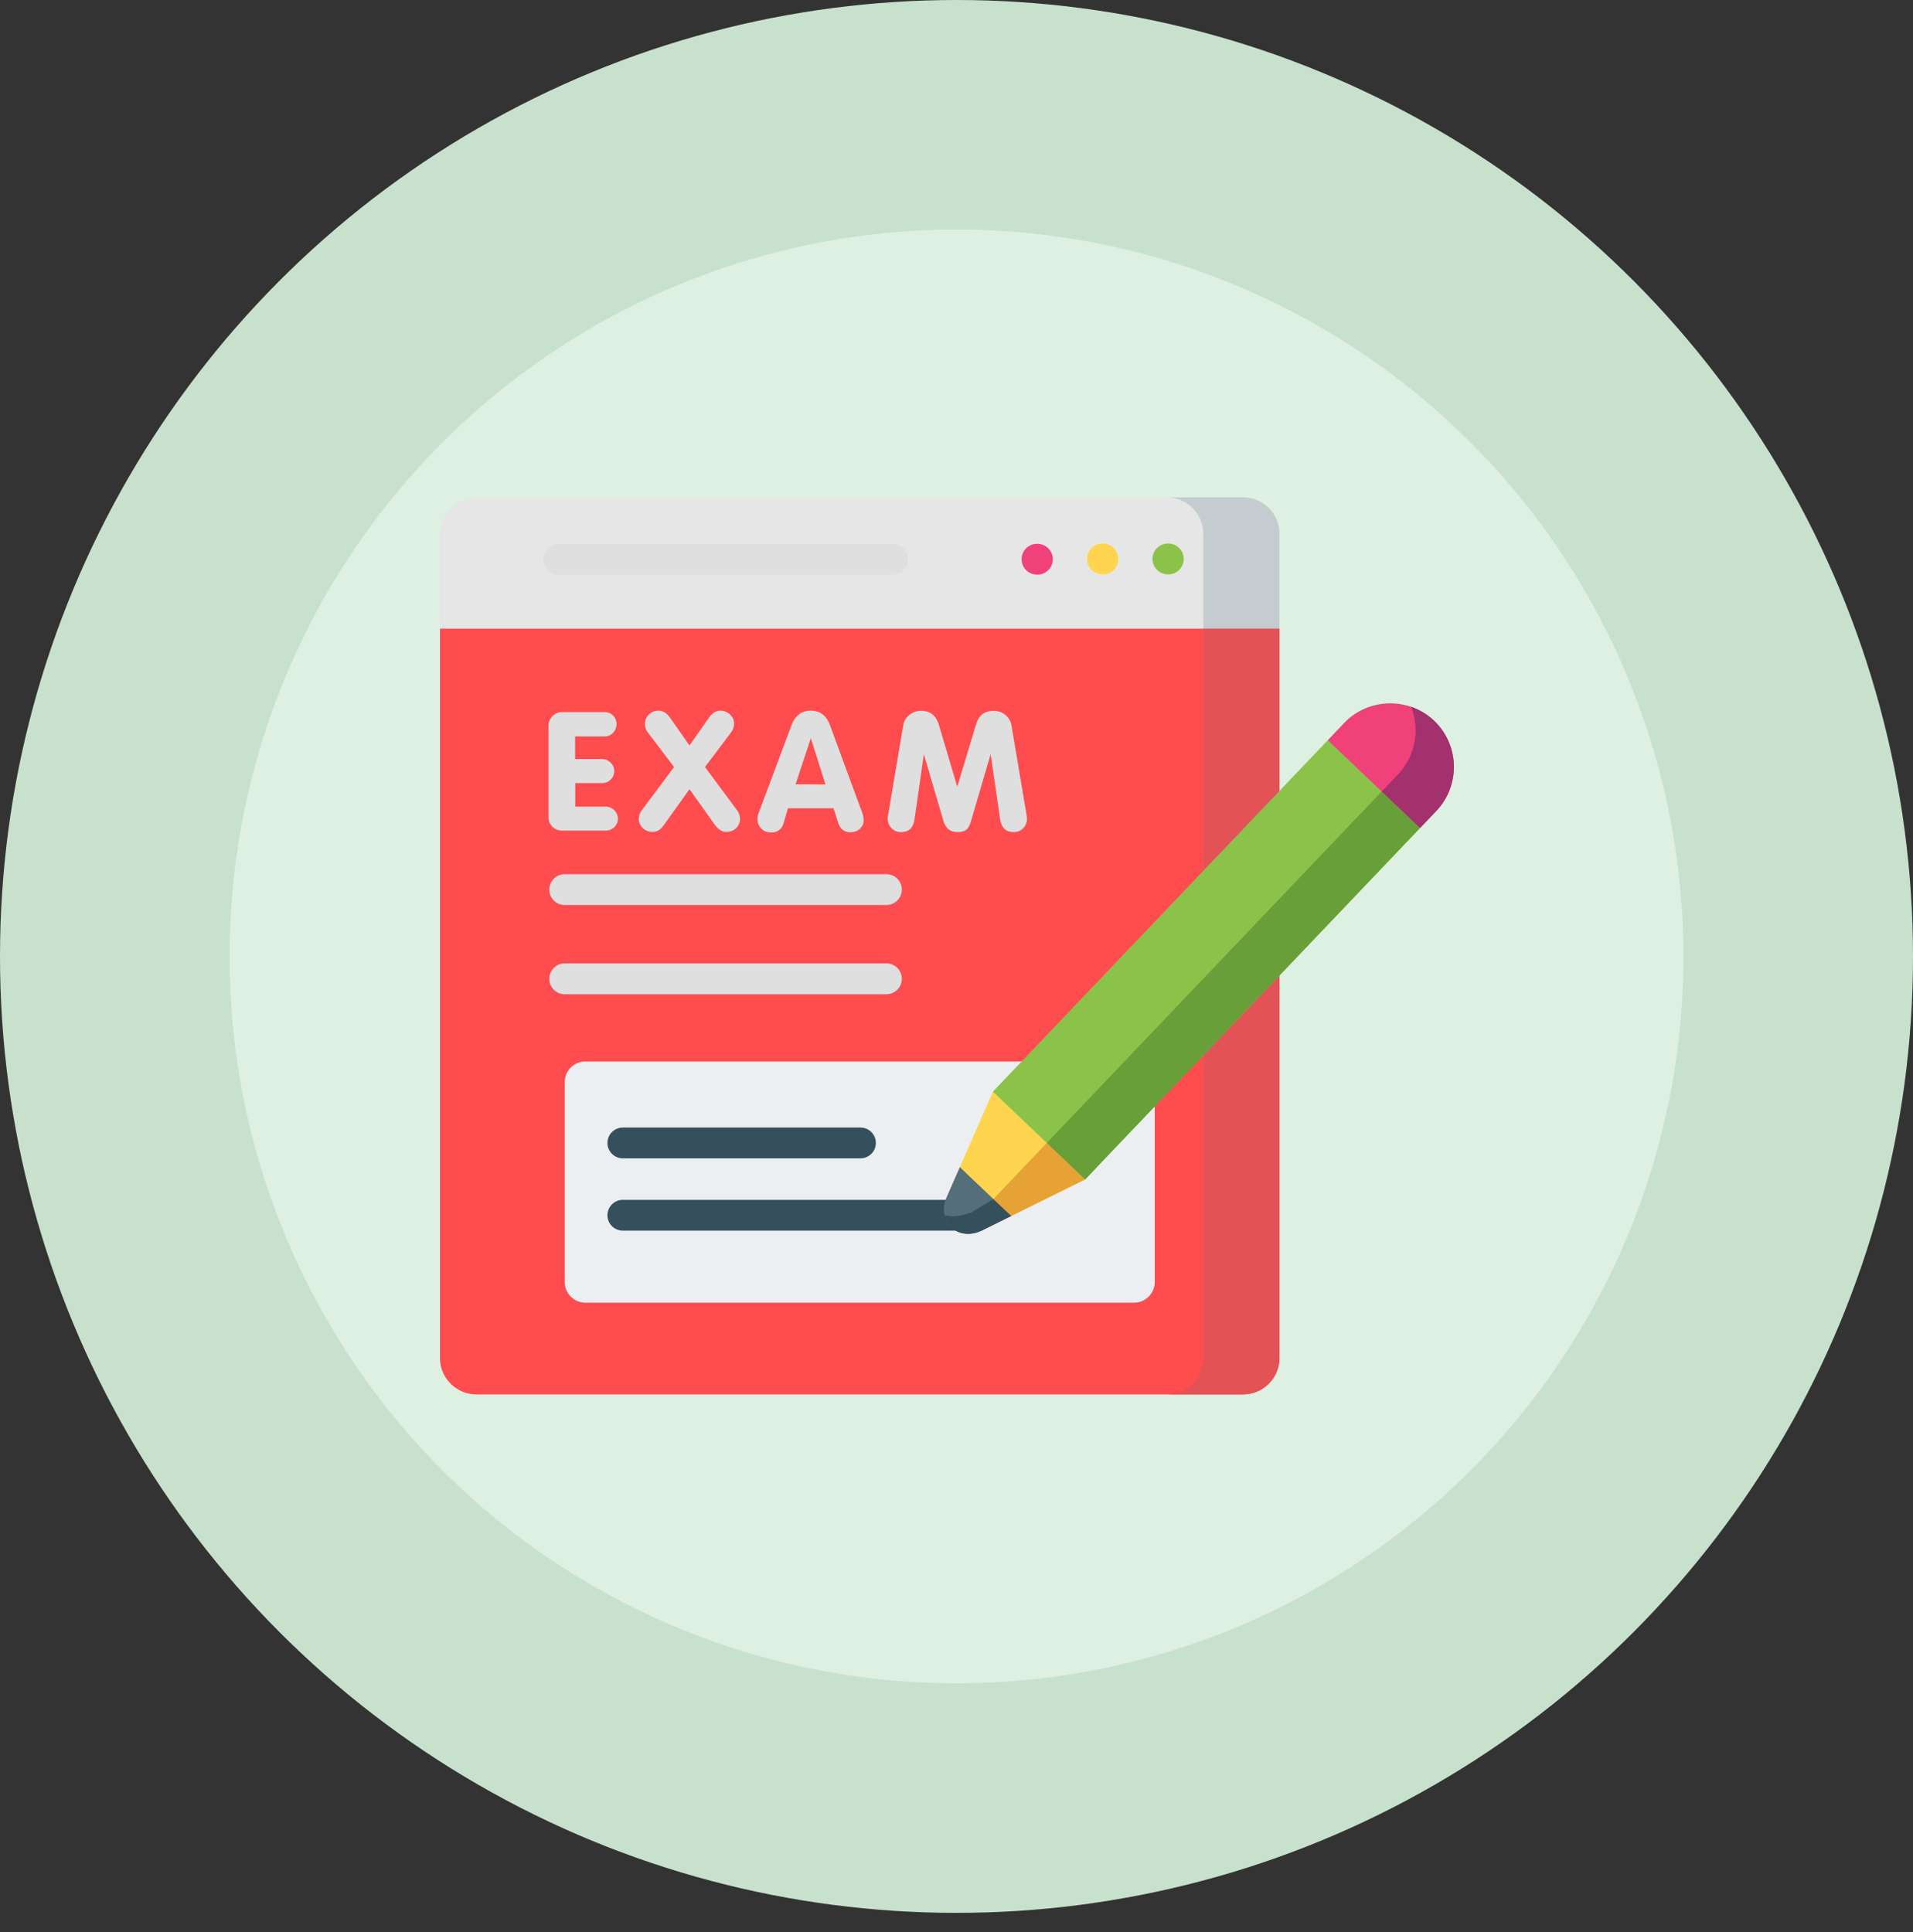 <svg xmlns="http://www.w3.org/2000/svg" width="100" height="101" fill="none"  xmlns:v="https://vecta.io/nano"><rect width="100%" height="100%" fill="#333333" stroke="none"/><circle cx="50" cy="50" r="44" fill="#def0e2" stroke="#c8e1cc" stroke-width="12"/><g clip-path="url(#A)"><g fill-rule="evenodd"><path d="M23 32.864l21.981 3.051 21.903-3.051v-4.963a1.91 1.91 0 0 0-1.903-1.899H24.9c-1.045 0-1.9.855-1.9 1.899v4.963z" fill="#e6e6e6"/><path d="M53.119 32.864H23v38.129c0 1.047.855 1.902 1.9 1.902h40.081a1.91 1.91 0 0 0 1.903-1.902V32.864H53.119z" fill="#ff4c4f"/><path d="M62.9 32.864h3.984v-4.963a1.91 1.91 0 0 0-.796-1.544c-.314-.222-.696-.355-1.107-.355h-3.983c1.048 0 1.903.855 1.903 1.899v4.963z" fill="#c4cccf"/><path d="M66.088 32.864H62.9v38.129c0 1.047-.855 1.902-1.903 1.902h3.984c.411 0 .793-.133 1.107-.358.48-.346.796-.911.796-1.544V32.864h-.796z" fill="#e35356"/></g><path d="M61.071 30.025h-.021c-.445 0-.806-.361-.806-.805s.361-.805.806-.805h.021c.214 0 .419.085.57.236s.236.356.236.57-.085.419-.236.57-.356.236-.57.236h0z" fill="#8bc34a"/><path d="M57.65 30.025h-.021c-.445 0-.806-.361-.806-.805s.361-.805.806-.805h.021c.214 0 .419.085.57.236s.236.356.237.57-.085.419-.237.57-.356.236-.57.236h0z" fill="#ffd54f"/><path d="M54.229 30.04h-.021c-.445 0-.806-.361-.806-.806s.361-.805.806-.805h.021c.445 0 .806.361.806.805s-.361.806-.806.806z" fill="#f0417b"/><g fill="#dfdfdf"><path d="M46.655 30.04H29.2c-.445 0-.806-.361-.806-.805s.361-.805.806-.805h17.455c.214 0 .419.085.57.236s.236.356.236.57-.085.419-.236.57-.356.236-.57.236h0zM30.073 42.168h1.582a.64.64 0 0 1 .456.189c.057.057.103.123.137.197a.59.59 0 0 1 .052.249.59.59 0 0 1-.185.438c-.124.12-.277.18-.46.18h-2.27c-.201 0-.37-.067-.507-.202s-.207-.302-.207-.502V37.94c0-.189.069-.355.207-.498a.67.67 0 0 1 .499-.215h2.235a.59.59 0 0 1 .438.184c.058.058.104.127.135.203s.046.158.045.24a.67.67 0 0 1-.181.455.6.6 0 0 1-.438.189h-1.548v1.186h1.393a.63.63 0 0 1 .464.189.6.6 0 0 1 .189.438.6.6 0 0 1-.047.24.61.61 0 0 1-.138.202c-.123.123-.279.185-.469.185h-1.384v1.229zm5.971-.911l-1.359 1.899c-.154.223-.347.335-.576.335-.189 0-.355-.066-.498-.197a.62.62 0 0 1-.215-.473c-.001-.167.053-.331.155-.464l1.685-2.26-1.376-1.813a.71.71 0 0 1-.146-.447.66.66 0 0 1 .206-.481.68.68 0 0 1 .498-.206c.229 0 .43.12.602.361l1.023 1.461 1.023-1.461c.166-.241.367-.361.602-.361.184 0 .347.068.49.202a.64.64 0 0 1 .215.486.78.78 0 0 1-.154.447l-1.367 1.813 1.676 2.26c.102.133.156.297.155.464a.65.65 0 0 1-.206.472.79.79 0 0 1-.224.146.69.69 0 0 1-.275.051c-.218 0-.412-.112-.584-.335l-1.35-1.899zm5.147.997l-.232.782a.63.63 0 0 1-.671.481c-.195 0-.358-.066-.49-.198s-.198-.292-.198-.481a.94.94 0 0 1 .06-.343l1.711-4.571c.189-.515.527-.774 1.015-.774.481 0 .817.258 1.006.774l1.685 4.579c.046.126.069.264.069.412s-.069.289-.206.421a.71.71 0 0 1-.482.172c-.315 0-.527-.158-.636-.473l-.249-.782h-2.381zm1.195-3.66L41.587 41l1.565.008-.765-2.414zm5.908.833l-.49 3.411c-.063.442-.295.662-.696.662a.67.67 0 0 1-.507-.206c-.132-.138-.198-.309-.198-.516 0-.063.006-.109.017-.138l.799-4.742c.034-.206.14-.381.318-.524s.381-.215.61-.215c.464 0 .771.232.92.696l.972 3.273.989-3.273c.137-.464.444-.696.92-.696a.93.93 0 0 1 .598.211c.175.14.282.317.322.528l.8 4.742.017.138c0 .212-.066.385-.198.52s-.298.202-.499.202c-.401 0-.636-.22-.705-.662l-.498-3.411-1.032 3.514c-.063.212-.145.358-.245.438s-.257.12-.469.12c-.355 0-.593-.186-.714-.558l-1.032-3.514zm-1.959 7.885H29.52c-.214 0-.419-.085-.57-.236s-.236-.356-.236-.57.085-.419.236-.57.356-.236.57-.236h16.816c.445 0 .806.361.806.805s-.361.805-.806.805h0zm0 4.664H29.52c-.214 0-.419-.085-.57-.236s-.236-.356-.236-.57c0-.445.361-.805.806-.805h16.816c.445 0 .806.361.806.805s-.361.806-.806.806h0z"/></g><path fill-rule="evenodd" d="M30.6 55.492h28.684a1.08 1.08 0 0 1 1.078 1.076v10.455a1.08 1.08 0 0 1-1.078 1.077H30.6a1.08 1.08 0 0 1-1.08-1.077V56.569a1.08 1.08 0 0 1 1.08-1.076z" fill="#eceff1"/><path d="M44.981 60.556H32.559c-.445 0-.806-.36-.806-.805s.361-.806.806-.806h12.421c.106 0 .211.021.308.061s.187.1.261.175.134.164.175.261.061.203.061.308-.021.21-.061.308-.1.187-.175.261-.164.134-.261.174-.203.061-.308.061zm5.035 3.78H32.559c-.214 0-.419-.085-.57-.236s-.236-.356-.236-.57.085-.419.236-.57.356-.236.57-.236h17.456c.445 0 .806.361.806.805s-.361.806-.806.806z" fill="#35505c"/><g fill-rule="evenodd"><path d="M50.174 61.014l-.701 1.597c-.509 1.186.53 2.319 1.823 1.733l1.566-.775-.358-2.283-2.329-.272z" fill="#546e7a"/><path d="M56.723 61.659l-1.24-3.232-3.581-1.358-1.729 3.946 2.687 2.555 3.862-1.911z" fill="#ffd54f"/><path d="M54.72 59.751l-2.951 3.099 1.092.718 3.862-1.911-2.003-1.907z" fill="#e6a235"/><path d="M51.926 62.685l-1.16.704c-.855.293-1.116.189-1.391.142.169.754.977 1.239 1.921.813l1.565-.775-.935-.884z" fill="#35505c"/><path d="M67.934 40.243L51.903 57.068l4.821 4.59 17.506-18.372h.003l-1.107-3.499-3.717-1.091-1.474 1.547z" fill="#8bc34a"/><path d="M54.72 59.751l2.003 1.907 17.506-18.372h.003l-2.007-1.908L54.72 59.751z" fill="#689f38"/><path d="M74.972 37.684c-1.326-1.263-3.445-1.212-4.709.113l-.855.899 4.824 4.59.852-.896a3.34 3.34 0 0 0-.112-4.706h0z" fill="#f0417b"/><path d="M73.761 36.948a3.35 3.35 0 0 1-.488 3.313 2.78 2.78 0 0 1-.192.222l-.855.896 2.007 1.908.852-.896a3.34 3.34 0 0 0-.112-4.706 3.33 3.33 0 0 0-1.211-.737h0z" fill="#a3316e"/></g></g><defs><clipPath id="A"><path fill="#fff" transform="translate(23 23)" d="M0 0h53v53H0z"/></clipPath></defs></svg>